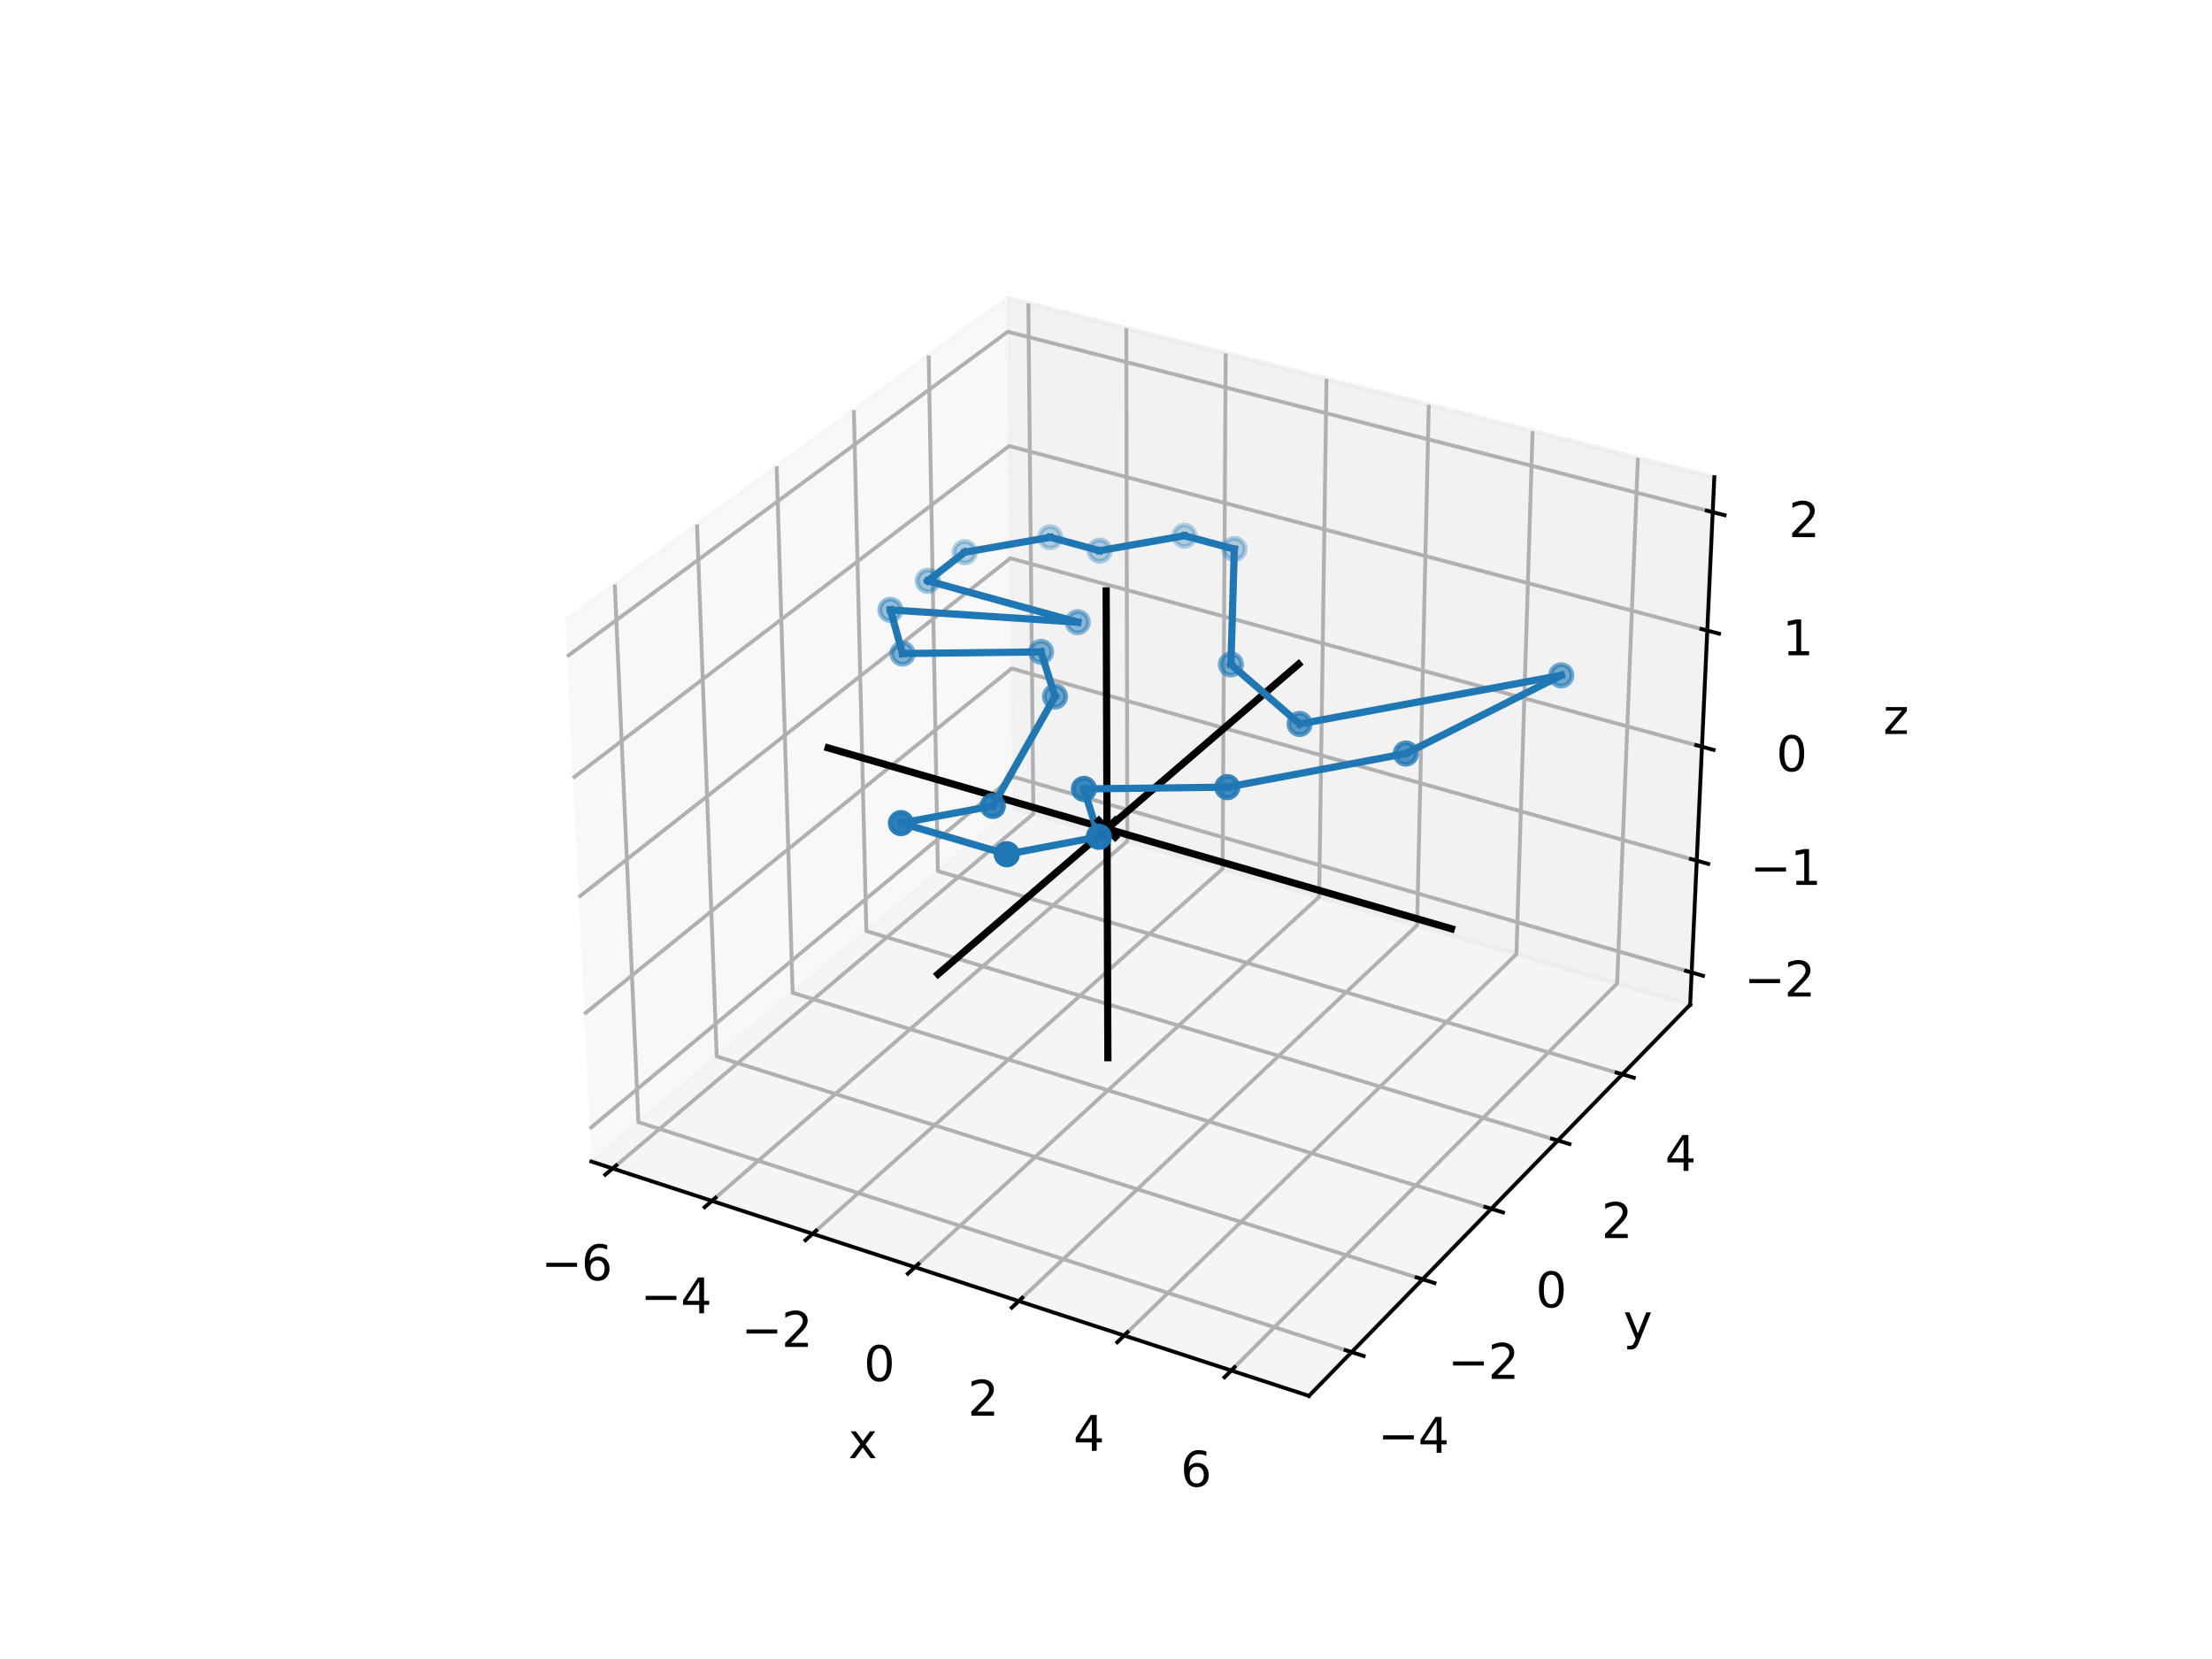 <?xml version="1.0" encoding="utf-8" standalone="no"?>
<!DOCTYPE svg PUBLIC "-//W3C//DTD SVG 1.1//EN"
  "http://www.w3.org/Graphics/SVG/1.1/DTD/svg11.dtd">
<svg height="345.6pt" version="1.1" viewBox="0 0 460.8 345.6" width="460.8pt" xmlns="http://www.w3.org/2000/svg" xmlns:xlink="http://www.w3.org/1999/xlink">
 <defs>
  <style type="text/css">*{stroke-linecap:butt;stroke-linejoin:round;}</style>
 </defs>
 <g id="figure_1">
  <g id="patch_1">
   <path d="M 0 345.6 
L 460.8 345.6 
L 460.8 0 
L 0 0 
z
" style="fill:#ffffff;"/>
  </g>
  <g id="patch_2">
   <path d="M 103.104 307.584 
L 369.216 307.584 
L 369.216 41.472 
L 103.104 41.472 
z
" style="fill:#ffffff;"/>
  </g>
  <g id="pane3d_1">
   <g id="patch_3">
    <path d="M 123.197 241.969 
L 211.076 168.307 
L 209.855 62.074 
L 117.77 129.273 
" style="fill:#f2f2f2;opacity:0.5;stroke:#f2f2f2;stroke-linejoin:miter;"/>
   </g>
  </g>
  <g id="pane3d_2">
   <g id="patch_4">
    <path d="M 211.076 168.307 
L 352.09 209.295 
L 357.123 99.402 
L 209.855 62.074 
" style="fill:#e6e6e6;opacity:0.5;stroke:#e6e6e6;stroke-linejoin:miter;"/>
   </g>
  </g>
  <g id="pane3d_3">
   <g id="patch_5">
    <path d="M 123.197 241.969 
L 272.679 290.79 
L 352.09 209.295 
L 211.076 168.307 
" style="fill:#ececec;opacity:0.5;stroke:#ececec;stroke-linejoin:miter;"/>
   </g>
  </g>
  <g id="axis3d_1">
   <g id="line2d_1">
    <path d="M 123.197 241.969 
L 272.679 290.79 
" style="fill:none;stroke:#000000;stroke-linecap:square;stroke-width:0.8;"/>
   </g>
   <g id="text_1">
    <!-- x -->
    <g transform="translate(176.717 303.768)scale(0.1 -0.1)">
     <defs>
      <path d="M 3513 3500 
L 2247 1797 
L 3578 0 
L 2900 0 
L 1881 1375 
L 863 0 
L 184 0 
L 1544 1831 
L 300 3500 
L 978 3500 
L 1906 2253 
L 2834 3500 
L 3513 3500 
z
" id="DejaVuSans-78" transform="scale(0.016)"/>
     </defs>
     <use xlink:href="#DejaVuSans-78"/>
    </g>
   </g>
   <g id="Line3DCollection_1">
    <path d="M 127.626 243.416 
L 215.272 169.527 
L 214.227 63.182 
" style="fill:none;stroke:#b0b0b0;stroke-width:0.8;"/>
    <path d="M 148.3 250.168 
L 234.844 175.216 
L 234.633 68.355 
" style="fill:none;stroke:#b0b0b0;stroke-width:0.8;"/>
    <path d="M 169.286 257.022 
L 254.687 180.984 
L 255.333 73.602 
" style="fill:none;stroke:#b0b0b0;stroke-width:0.8;"/>
    <path d="M 190.591 263.98 
L 274.806 186.831 
L 276.334 78.925 
" style="fill:none;stroke:#b0b0b0;stroke-width:0.8;"/>
    <path d="M 212.222 271.045 
L 295.207 192.761 
L 297.642 84.326 
" style="fill:none;stroke:#b0b0b0;stroke-width:0.8;"/>
    <path d="M 234.186 278.218 
L 315.896 198.775 
L 319.264 89.806 
" style="fill:none;stroke:#b0b0b0;stroke-width:0.8;"/>
    <path d="M 256.491 285.503 
L 336.879 204.874 
L 341.207 95.368 
" style="fill:none;stroke:#b0b0b0;stroke-width:0.8;"/>
   </g>
   <g id="xtick_1">
    <g id="line2d_2">
     <path d="M 128.389 242.772 
L 126.096 244.705 
" style="fill:none;stroke:#000000;stroke-linecap:square;stroke-width:0.8;"/>
    </g>
    <g id="text_2">
     <!-- −6 -->
     <g transform="translate(112.721 266.693)scale(0.1 -0.1)">
      <defs>
       <path d="M 678 2272 
L 4684 2272 
L 4684 1741 
L 678 1741 
L 678 2272 
z
" id="DejaVuSans-2212" transform="scale(0.016)"/>
       <path d="M 2113 2584 
Q 1688 2584 1439 2293 
Q 1191 2003 1191 1497 
Q 1191 994 1439 701 
Q 1688 409 2113 409 
Q 2538 409 2786 701 
Q 3034 994 3034 1497 
Q 3034 2003 2786 2293 
Q 2538 2584 2113 2584 
z
M 3366 4563 
L 3366 3988 
Q 3128 4100 2886 4159 
Q 2644 4219 2406 4219 
Q 1781 4219 1451 3797 
Q 1122 3375 1075 2522 
Q 1259 2794 1537 2939 
Q 1816 3084 2150 3084 
Q 2853 3084 3261 2657 
Q 3669 2231 3669 1497 
Q 3669 778 3244 343 
Q 2819 -91 2113 -91 
Q 1303 -91 875 529 
Q 447 1150 447 2328 
Q 447 3434 972 4092 
Q 1497 4750 2381 4750 
Q 2619 4750 2861 4703 
Q 3103 4656 3366 4563 
z
" id="DejaVuSans-36" transform="scale(0.016)"/>
      </defs>
      <use xlink:href="#DejaVuSans-2212"/>
      <use x="83.789" xlink:href="#DejaVuSans-36"/>
     </g>
    </g>
   </g>
   <g id="xtick_2">
    <g id="line2d_3">
     <path d="M 149.054 249.515 
L 146.789 251.477 
" style="fill:none;stroke:#000000;stroke-linecap:square;stroke-width:0.8;"/>
    </g>
    <g id="text_3">
     <!-- −4 -->
     <g transform="translate(133.416 273.588)scale(0.1 -0.1)">
      <defs>
       <path d="M 2419 4116 
L 825 1625 
L 2419 1625 
L 2419 4116 
z
M 2253 4666 
L 3047 4666 
L 3047 1625 
L 3713 1625 
L 3713 1100 
L 3047 1100 
L 3047 0 
L 2419 0 
L 2419 1100 
L 313 1100 
L 313 1709 
L 2253 4666 
z
" id="DejaVuSans-34" transform="scale(0.016)"/>
      </defs>
      <use xlink:href="#DejaVuSans-2212"/>
      <use x="83.789" xlink:href="#DejaVuSans-34"/>
     </g>
    </g>
   </g>
   <g id="xtick_3">
    <g id="line2d_4">
     <path d="M 170.031 256.359 
L 167.794 258.351 
" style="fill:none;stroke:#000000;stroke-linecap:square;stroke-width:0.8;"/>
    </g>
    <g id="text_4">
     <!-- −2 -->
     <g transform="translate(154.425 280.588)scale(0.1 -0.1)">
      <defs>
       <path d="M 1228 531 
L 3431 531 
L 3431 0 
L 469 0 
L 469 531 
Q 828 903 1448 1529 
Q 2069 2156 2228 2338 
Q 2531 2678 2651 2914 
Q 2772 3150 2772 3378 
Q 2772 3750 2511 3984 
Q 2250 4219 1831 4219 
Q 1534 4219 1204 4116 
Q 875 4013 500 3803 
L 500 4441 
Q 881 4594 1212 4672 
Q 1544 4750 1819 4750 
Q 2544 4750 2975 4387 
Q 3406 4025 3406 3419 
Q 3406 3131 3298 2873 
Q 3191 2616 2906 2266 
Q 2828 2175 2409 1742 
Q 1991 1309 1228 531 
z
" id="DejaVuSans-32" transform="scale(0.016)"/>
      </defs>
      <use xlink:href="#DejaVuSans-2212"/>
      <use x="83.789" xlink:href="#DejaVuSans-32"/>
     </g>
    </g>
   </g>
   <g id="xtick_4">
    <g id="line2d_5">
     <path d="M 191.326 263.307 
L 189.119 265.329 
" style="fill:none;stroke:#000000;stroke-linecap:square;stroke-width:0.8;"/>
    </g>
    <g id="text_5">
     <!-- 0 -->
     <g transform="translate(179.943 287.694)scale(0.1 -0.1)">
      <defs>
       <path d="M 2034 4250 
Q 1547 4250 1301 3770 
Q 1056 3291 1056 2328 
Q 1056 1369 1301 889 
Q 1547 409 2034 409 
Q 2525 409 2770 889 
Q 3016 1369 3016 2328 
Q 3016 3291 2770 3770 
Q 2525 4250 2034 4250 
z
M 2034 4750 
Q 2819 4750 3233 4129 
Q 3647 3509 3647 2328 
Q 3647 1150 3233 529 
Q 2819 -91 2034 -91 
Q 1250 -91 836 529 
Q 422 1150 422 2328 
Q 422 3509 836 4129 
Q 1250 4750 2034 4750 
z
" id="DejaVuSans-30" transform="scale(0.016)"/>
      </defs>
      <use xlink:href="#DejaVuSans-30"/>
     </g>
    </g>
   </g>
   <g id="xtick_5">
    <g id="line2d_6">
     <path d="M 212.946 270.361 
L 210.77 272.414 
" style="fill:none;stroke:#000000;stroke-linecap:square;stroke-width:0.8;"/>
    </g>
    <g id="text_6">
     <!-- 2 -->
     <g transform="translate(201.599 294.909)scale(0.1 -0.1)">
      <use xlink:href="#DejaVuSans-32"/>
     </g>
    </g>
   </g>
   <g id="xtick_6">
    <g id="line2d_7">
     <path d="M 234.899 277.524 
L 232.755 279.609 
" style="fill:none;stroke:#000000;stroke-linecap:square;stroke-width:0.8;"/>
    </g>
    <g id="text_7">
     <!-- 4 -->
     <g transform="translate(223.59 302.236)scale(0.1 -0.1)">
      <use xlink:href="#DejaVuSans-34"/>
     </g>
    </g>
   </g>
   <g id="xtick_7">
    <g id="line2d_8">
     <path d="M 257.194 284.798 
L 255.083 286.916 
" style="fill:none;stroke:#000000;stroke-linecap:square;stroke-width:0.8;"/>
    </g>
    <g id="text_8">
     <!-- 6 -->
     <g transform="translate(245.924 309.677)scale(0.1 -0.1)">
      <use xlink:href="#DejaVuSans-36"/>
     </g>
    </g>
   </g>
  </g>
  <g id="axis3d_2">
   <g id="line2d_9">
    <path d="M 352.09 209.295 
L 272.679 290.79 
" style="fill:none;stroke:#000000;stroke-linecap:square;stroke-width:0.8;"/>
   </g>
   <g id="text_9">
    <!-- y -->
    <g transform="translate(338.173 278.989)scale(0.1 -0.1)">
     <defs>
      <path d="M 2059 -325 
Q 1816 -950 1584 -1140 
Q 1353 -1331 966 -1331 
L 506 -1331 
L 506 -850 
L 844 -850 
Q 1081 -850 1212 -737 
Q 1344 -625 1503 -206 
L 1606 56 
L 191 3500 
L 800 3500 
L 1894 763 
L 2988 3500 
L 3597 3500 
L 2059 -325 
z
" id="DejaVuSans-79" transform="scale(0.016)"/>
     </defs>
     <use xlink:href="#DejaVuSans-79"/>
    </g>
   </g>
   <g id="Line3DCollection_2">
    <path d="M 128.07 121.757 
L 132.993 233.758 
L 281.566 281.67 
" style="fill:none;stroke:#b0b0b0;stroke-width:0.8;"/>
    <path d="M 145.202 109.255 
L 149.306 220.084 
L 296.346 266.502 
" style="fill:none;stroke:#b0b0b0;stroke-width:0.8;"/>
    <path d="M 161.794 97.146 
L 165.127 206.823 
L 310.657 251.816 
" style="fill:none;stroke:#b0b0b0;stroke-width:0.8;"/>
    <path d="M 177.872 85.414 
L 180.478 193.955 
L 324.52 237.588 
" style="fill:none;stroke:#b0b0b0;stroke-width:0.8;"/>
    <path d="M 193.459 74.039 
L 195.38 181.464 
L 337.958 223.798 
" style="fill:none;stroke:#b0b0b0;stroke-width:0.8;"/>
   </g>
   <g id="xtick_8">
    <g id="line2d_10">
     <path d="M 280.314 281.266 
L 284.073 282.478 
" style="fill:none;stroke:#000000;stroke-linecap:square;stroke-width:0.8;"/>
    </g>
    <g id="text_10">
     <!-- −4 -->
     <g transform="translate(287.03 302.64)scale(0.1 -0.1)">
      <use xlink:href="#DejaVuSans-2212"/>
      <use x="83.789" xlink:href="#DejaVuSans-34"/>
     </g>
    </g>
   </g>
   <g id="xtick_9">
    <g id="line2d_11">
     <path d="M 295.108 266.112 
L 298.825 267.285 
" style="fill:none;stroke:#000000;stroke-linecap:square;stroke-width:0.8;"/>
    </g>
    <g id="text_11">
     <!-- −2 -->
     <g transform="translate(301.612 287.248)scale(0.1 -0.1)">
      <use xlink:href="#DejaVuSans-2212"/>
      <use x="83.789" xlink:href="#DejaVuSans-32"/>
     </g>
    </g>
   </g>
   <g id="xtick_10">
    <g id="line2d_12">
     <path d="M 309.432 251.438 
L 313.108 252.574 
" style="fill:none;stroke:#000000;stroke-linecap:square;stroke-width:0.8;"/>
    </g>
    <g id="text_12">
     <!-- 0 -->
     <g transform="translate(319.92 272.345)scale(0.1 -0.1)">
      <use xlink:href="#DejaVuSans-30"/>
     </g>
    </g>
   </g>
   <g id="xtick_11">
    <g id="line2d_13">
     <path d="M 323.31 237.222 
L 326.945 238.323 
" style="fill:none;stroke:#000000;stroke-linecap:square;stroke-width:0.8;"/>
    </g>
    <g id="text_13">
     <!-- 2 -->
     <g transform="translate(333.597 257.907)scale(0.1 -0.1)">
      <use xlink:href="#DejaVuSans-32"/>
     </g>
    </g>
   </g>
   <g id="xtick_12">
    <g id="line2d_14">
     <path d="M 336.761 223.442 
L 340.356 224.51 
" style="fill:none;stroke:#000000;stroke-linecap:square;stroke-width:0.8;"/>
    </g>
    <g id="text_14">
     <!-- 4 -->
     <g transform="translate(346.854 243.913)scale(0.1 -0.1)">
      <use xlink:href="#DejaVuSans-34"/>
     </g>
    </g>
   </g>
  </g>
  <g id="axis3d_3">
   <g id="line2d_15">
    <path d="M 352.09 209.295 
L 357.123 99.402 
" style="fill:none;stroke:#000000;stroke-linecap:square;stroke-width:0.8;"/>
   </g>
   <g id="text_15">
    <!-- z -->
    <g transform="translate(392.303 152.902)scale(0.1 -0.1)">
     <defs>
      <path d="M 353 3500 
L 3084 3500 
L 3084 2975 
L 922 459 
L 3084 459 
L 3084 0 
L 275 0 
L 275 525 
L 2438 3041 
L 353 3041 
L 353 3500 
z
" id="DejaVuSans-7a" transform="scale(0.016)"/>
     </defs>
     <use xlink:href="#DejaVuSans-7a"/>
    </g>
   </g>
   <g id="Line3DCollection_3">
    <path d="M 352.398 202.583 
L 211.001 161.806 
L 122.866 235.097 
" style="fill:none;stroke:#b0b0b0;stroke-width:0.8;"/>
    <path d="M 353.464 179.29 
L 210.742 139.258 
L 121.717 211.237 
" style="fill:none;stroke:#b0b0b0;stroke-width:0.8;"/>
    <path d="M 354.551 155.552 
L 210.478 116.298 
L 120.545 186.903 
" style="fill:none;stroke:#b0b0b0;stroke-width:0.8;"/>
    <path d="M 355.659 131.356 
L 210.209 92.917 
L 119.35 162.081 
" style="fill:none;stroke:#b0b0b0;stroke-width:0.8;"/>
    <path d="M 356.789 106.688 
L 209.935 69.103 
L 118.131 136.756 
" style="fill:none;stroke:#b0b0b0;stroke-width:0.8;"/>
   </g>
   <g id="xtick_13">
    <g id="line2d_16">
     <path d="M 351.211 202.241 
L 354.774 203.268 
" style="fill:none;stroke:#000000;stroke-linecap:square;stroke-width:0.8;"/>
    </g>
    <g id="text_16">
     <!-- −2 -->
     <g transform="translate(363.324 207.59)scale(0.1 -0.1)">
      <use xlink:href="#DejaVuSans-2212"/>
      <use x="83.789" xlink:href="#DejaVuSans-32"/>
     </g>
    </g>
   </g>
   <g id="xtick_14">
    <g id="line2d_17">
     <path d="M 352.266 178.954 
L 355.864 179.964 
" style="fill:none;stroke:#000000;stroke-linecap:square;stroke-width:0.8;"/>
    </g>
    <g id="text_17">
     <!-- −1 -->
     <g transform="translate(364.56 184.343)scale(0.1 -0.1)">
      <defs>
       <path d="M 794 531 
L 1825 531 
L 1825 4091 
L 703 3866 
L 703 4441 
L 1819 4666 
L 2450 4666 
L 2450 531 
L 3481 531 
L 3481 0 
L 794 0 
L 794 531 
z
" id="DejaVuSans-31" transform="scale(0.016)"/>
      </defs>
      <use xlink:href="#DejaVuSans-2212"/>
      <use x="83.789" xlink:href="#DejaVuSans-31"/>
     </g>
    </g>
   </g>
   <g id="xtick_15">
    <g id="line2d_18">
     <path d="M 353.341 155.222 
L 356.975 156.213 
" style="fill:none;stroke:#000000;stroke-linecap:square;stroke-width:0.8;"/>
    </g>
    <g id="text_18">
     <!-- 0 -->
     <g transform="translate(370.01 160.653)scale(0.1 -0.1)">
      <use xlink:href="#DejaVuSans-30"/>
     </g>
    </g>
   </g>
   <g id="xtick_16">
    <g id="line2d_19">
     <path d="M 354.437 131.033 
L 358.108 132.003 
" style="fill:none;stroke:#000000;stroke-linecap:square;stroke-width:0.8;"/>
    </g>
    <g id="text_19">
     <!-- 1 -->
     <g transform="translate(371.294 136.508)scale(0.1 -0.1)">
      <use xlink:href="#DejaVuSans-31"/>
     </g>
    </g>
   </g>
   <g id="xtick_17">
    <g id="line2d_20">
     <path d="M 355.554 106.372 
L 359.262 107.321 
" style="fill:none;stroke:#000000;stroke-linecap:square;stroke-width:0.8;"/>
    </g>
    <g id="text_20">
     <!-- 2 -->
     <g transform="translate(372.603 111.893)scale(0.1 -0.1)">
      <use xlink:href="#DejaVuSans-32"/>
     </g>
    </g>
   </g>
  </g>
  <g id="axes_1">
   <g id="line2d_21">
    <path clip-path="url(#p17e3076278)" d="M 172.517 155.8 
L 302.35 193.477 
" style="fill:none;stroke:#000000;stroke-linecap:square;stroke-width:1.5;"/>
   </g>
   <g id="line2d_22">
    <path clip-path="url(#p17e3076278)" d="M 195.4 202.932 
L 270.515 138.361 
" style="fill:none;stroke:#000000;stroke-linecap:square;stroke-width:1.5;"/>
   </g>
   <g id="line2d_23">
    <path clip-path="url(#p17e3076278)" d="M 230.79 220.331 
L 230.433 123.09 
" style="fill:none;stroke:#000000;stroke-linecap:square;stroke-width:1.5;"/>
   </g>
   <g id="line2d_24">
    <path clip-path="url(#p17e3076278)" d="M 325.23 140.689 
L 270.739 150.812 
" style="fill:none;stroke:#1f77b4;stroke-linecap:square;stroke-width:1.5;"/>
   </g>
   <g id="line2d_25">
    <path clip-path="url(#p17e3076278)" d="M 270.739 150.812 
L 256.423 138.41 
" style="fill:none;stroke:#1f77b4;stroke-linecap:square;stroke-width:1.5;"/>
   </g>
   <g id="line2d_26">
    <path clip-path="url(#p17e3076278)" d="M 256.423 138.41 
L 257.134 114.385 
" style="fill:none;stroke:#1f77b4;stroke-linecap:square;stroke-width:1.5;"/>
   </g>
   <g id="line2d_27">
    <path clip-path="url(#p17e3076278)" d="M 257.134 114.385 
L 246.737 111.605 
" style="fill:none;stroke:#1f77b4;stroke-linecap:square;stroke-width:1.5;"/>
   </g>
   <g id="line2d_28">
    <path clip-path="url(#p17e3076278)" d="M 246.737 111.605 
L 229.066 114.712 
" style="fill:none;stroke:#1f77b4;stroke-linecap:square;stroke-width:1.5;"/>
   </g>
   <g id="line2d_29">
    <path clip-path="url(#p17e3076278)" d="M 229.066 114.712 
L 218.765 111.929 
" style="fill:none;stroke:#1f77b4;stroke-linecap:square;stroke-width:1.5;"/>
   </g>
   <g id="line2d_30">
    <path clip-path="url(#p17e3076278)" d="M 218.765 111.929 
L 200.974 115.038 
" style="fill:none;stroke:#1f77b4;stroke-linecap:square;stroke-width:1.5;"/>
   </g>
   <g id="line2d_31">
    <path clip-path="url(#p17e3076278)" d="M 200.974 115.038 
L 193.294 121.001 
" style="fill:none;stroke:#1f77b4;stroke-linecap:square;stroke-width:1.5;"/>
   </g>
   <g id="line2d_32">
    <path clip-path="url(#p17e3076278)" d="M 193.294 121.001 
L 224.51 129.609 
" style="fill:none;stroke:#1f77b4;stroke-linecap:square;stroke-width:1.5;"/>
   </g>
   <g id="line2d_33">
    <path clip-path="url(#p17e3076278)" d="M 224.51 129.609 
L 185.495 127.056 
" style="fill:none;stroke:#1f77b4;stroke-linecap:square;stroke-width:1.5;"/>
   </g>
   <g id="line2d_34">
    <path clip-path="url(#p17e3076278)" d="M 185.495 127.056 
L 188.007 136.144 
" style="fill:none;stroke:#1f77b4;stroke-linecap:square;stroke-width:1.5;"/>
   </g>
   <g id="line2d_35">
    <path clip-path="url(#p17e3076278)" d="M 188.007 136.144 
L 216.869 135.799 
" style="fill:none;stroke:#1f77b4;stroke-linecap:square;stroke-width:1.5;"/>
   </g>
   <g id="line2d_36">
    <path clip-path="url(#p17e3076278)" d="M 216.869 135.799 
L 219.776 145.092 
" style="fill:none;stroke:#1f77b4;stroke-linecap:square;stroke-width:1.5;"/>
   </g>
   <g id="line2d_37">
    <path clip-path="url(#p17e3076278)" d="M 219.776 145.092 
L 206.823 167.891 
" style="fill:none;stroke:#1f77b4;stroke-linecap:square;stroke-width:1.5;"/>
   </g>
   <g id="line2d_38">
    <path clip-path="url(#p17e3076278)" d="M 206.823 167.891 
L 187.685 171.469 
" style="fill:none;stroke:#1f77b4;stroke-linecap:square;stroke-width:1.5;"/>
   </g>
   <g id="line2d_39">
    <path clip-path="url(#p17e3076278)" d="M 187.685 171.469 
L 209.727 177.954 
" style="fill:none;stroke:#1f77b4;stroke-linecap:square;stroke-width:1.5;"/>
   </g>
   <g id="line2d_40">
    <path clip-path="url(#p17e3076278)" d="M 209.727 177.954 
L 228.918 174.32 
" style="fill:none;stroke:#1f77b4;stroke-linecap:square;stroke-width:1.5;"/>
   </g>
   <g id="line2d_41">
    <path clip-path="url(#p17e3076278)" d="M 228.918 174.32 
L 225.798 164.344 
" style="fill:none;stroke:#1f77b4;stroke-linecap:square;stroke-width:1.5;"/>
   </g>
   <g id="line2d_42">
    <path clip-path="url(#p17e3076278)" d="M 225.798 164.344 
L 255.666 163.974 
" style="fill:none;stroke:#1f77b4;stroke-linecap:square;stroke-width:1.5;"/>
   </g>
   <g id="line2d_43">
    <path clip-path="url(#p17e3076278)" d="M 255.666 163.974 
L 292.861 156.977 
" style="fill:none;stroke:#1f77b4;stroke-linecap:square;stroke-width:1.5;"/>
   </g>
   <g id="line2d_44">
    <path clip-path="url(#p17e3076278)" d="M 292.861 156.977 
L 325.23 140.689 
" style="fill:none;stroke:#1f77b4;stroke-linecap:square;stroke-width:1.5;"/>
   </g>
   <g id="Path3DCollection_1">
    <defs>
     <path d="M -2.236 2.236 
L 2.236 -2.236 
M -2.236 -2.236 
L 2.236 2.236 
" id="m38f7a1941a" style="stroke:#000000;stroke-width:1.5;"/>
    </defs>
    <g clip-path="url(#p17e3076278)">
     <use style="stroke:#000000;stroke-width:1.5;" x="230.615" xlink:href="#m38f7a1941a" y="172.66"/>
    </g>
   </g>
   <g id="Path3DCollection_2">
    <defs>
     <path d="M 0 2.236 
C 0.593 2.236 1.162 2 1.581 1.581 
C 2 1.162 2.236 0.593 2.236 -0 
C 2.236 -0.593 2 -1.162 1.581 -1.581 
C 1.162 -2 0.593 -2.236 0 -2.236 
C -0.593 -2.236 -1.162 -2 -1.581 -1.581 
C -2 -1.162 -2.236 -0.593 -2.236 0 
C -2.236 0.593 -2 1.162 -1.581 1.581 
C -1.162 2 -0.593 2.236 0 2.236 
z
" id="C0_0_e81e26c90e"/>
    </defs>
    <g clip-path="url(#p17e3076278)">
     <use style="fill:#1f77b4;fill-opacity:0.3;stroke:#1f77b4;stroke-opacity:0.3;" x="246.737" xlink:href="#C0_0_e81e26c90e" y="111.605"/>
    </g>
    <g clip-path="url(#p17e3076278)">
     <use style="fill:#1f77b4;fill-opacity:0.303;stroke:#1f77b4;stroke-opacity:0.303;" x="218.765" xlink:href="#C0_0_e81e26c90e" y="111.929"/>
    </g>
    <g clip-path="url(#p17e3076278)">
     <use style="fill:#1f77b4;fill-opacity:0.329;stroke:#1f77b4;stroke-opacity:0.329;" x="257.134" xlink:href="#C0_0_e81e26c90e" y="114.385"/>
    </g>
    <g clip-path="url(#p17e3076278)">
     <use style="fill:#1f77b4;fill-opacity:0.333;stroke:#1f77b4;stroke-opacity:0.333;" x="229.066" xlink:href="#C0_0_e81e26c90e" y="114.712"/>
    </g>
    <g clip-path="url(#p17e3076278)">
     <use style="fill:#1f77b4;fill-opacity:0.336;stroke:#1f77b4;stroke-opacity:0.336;" x="200.974" xlink:href="#C0_0_e81e26c90e" y="115.038"/>
    </g>
    <g clip-path="url(#p17e3076278)">
     <use style="fill:#1f77b4;fill-opacity:0.399;stroke:#1f77b4;stroke-opacity:0.399;" x="193.294" xlink:href="#C0_0_e81e26c90e" y="121.001"/>
    </g>
    <g clip-path="url(#p17e3076278)">
     <use style="fill:#1f77b4;fill-opacity:0.463;stroke:#1f77b4;stroke-opacity:0.463;" x="185.495" xlink:href="#C0_0_e81e26c90e" y="127.056"/>
    </g>
    <g clip-path="url(#p17e3076278)">
     <use style="fill:#1f77b4;fill-opacity:0.49;stroke:#1f77b4;stroke-opacity:0.49;" x="224.51" xlink:href="#C0_0_e81e26c90e" y="129.609"/>
    </g>
    <g clip-path="url(#p17e3076278)">
     <use style="fill:#1f77b4;fill-opacity:0.555;stroke:#1f77b4;stroke-opacity:0.555;" x="216.869" xlink:href="#C0_0_e81e26c90e" y="135.799"/>
    </g>
    <g clip-path="url(#p17e3076278)">
     <use style="fill:#1f77b4;fill-opacity:0.559;stroke:#1f77b4;stroke-opacity:0.559;" x="188.007" xlink:href="#C0_0_e81e26c90e" y="136.144"/>
    </g>
    <g clip-path="url(#p17e3076278)">
     <use style="fill:#1f77b4;fill-opacity:0.583;stroke:#1f77b4;stroke-opacity:0.583;" x="256.423" xlink:href="#C0_0_e81e26c90e" y="138.41"/>
    </g>
    <g clip-path="url(#p17e3076278)">
     <use style="fill:#1f77b4;fill-opacity:0.607;stroke:#1f77b4;stroke-opacity:0.607;" x="325.23" xlink:href="#C0_0_e81e26c90e" y="140.689"/>
    </g>
    <g clip-path="url(#p17e3076278)">
     <use style="fill:#1f77b4;fill-opacity:0.653;stroke:#1f77b4;stroke-opacity:0.653;" x="219.776" xlink:href="#C0_0_e81e26c90e" y="145.092"/>
    </g>
    <g clip-path="url(#p17e3076278)">
     <use style="fill:#1f77b4;fill-opacity:0.714;stroke:#1f77b4;stroke-opacity:0.714;" x="270.739" xlink:href="#C0_0_e81e26c90e" y="150.812"/>
    </g>
    <g clip-path="url(#p17e3076278)">
     <use style="fill:#1f77b4;fill-opacity:0.779;stroke:#1f77b4;stroke-opacity:0.779;" x="292.861" xlink:href="#C0_0_e81e26c90e" y="156.977"/>
    </g>
    <g clip-path="url(#p17e3076278)">
     <use style="fill:#1f77b4;fill-opacity:0.853;stroke:#1f77b4;stroke-opacity:0.853;" x="255.666" xlink:href="#C0_0_e81e26c90e" y="163.974"/>
    </g>
    <g clip-path="url(#p17e3076278)">
     <use style="fill:#1f77b4;fill-opacity:0.856;stroke:#1f77b4;stroke-opacity:0.856;" x="225.798" xlink:href="#C0_0_e81e26c90e" y="164.344"/>
    </g>
    <g clip-path="url(#p17e3076278)">
     <use style="fill:#1f77b4;fill-opacity:0.894;stroke:#1f77b4;stroke-opacity:0.894;" x="206.823" xlink:href="#C0_0_e81e26c90e" y="167.891"/>
    </g>
    <g clip-path="url(#p17e3076278)">
     <use style="fill:#1f77b4;fill-opacity:0.932;stroke:#1f77b4;stroke-opacity:0.932;" x="187.685" xlink:href="#C0_0_e81e26c90e" y="171.469"/>
    </g>
    <g clip-path="url(#p17e3076278)">
     <use style="fill:#1f77b4;fill-opacity:0.962;stroke:#1f77b4;stroke-opacity:0.962;" x="228.918" xlink:href="#C0_0_e81e26c90e" y="174.32"/>
    </g>
    <g clip-path="url(#p17e3076278)">
     <use style="fill:#1f77b4;stroke:#1f77b4;" x="209.727" xlink:href="#C0_0_e81e26c90e" y="177.954"/>
    </g>
   </g>
  </g>
 </g>
 <defs>
  <clipPath id="p17e3076278">
   <rect height="266.112" width="266.112" x="103.104" y="41.472"/>
  </clipPath>
 </defs>
</svg>
